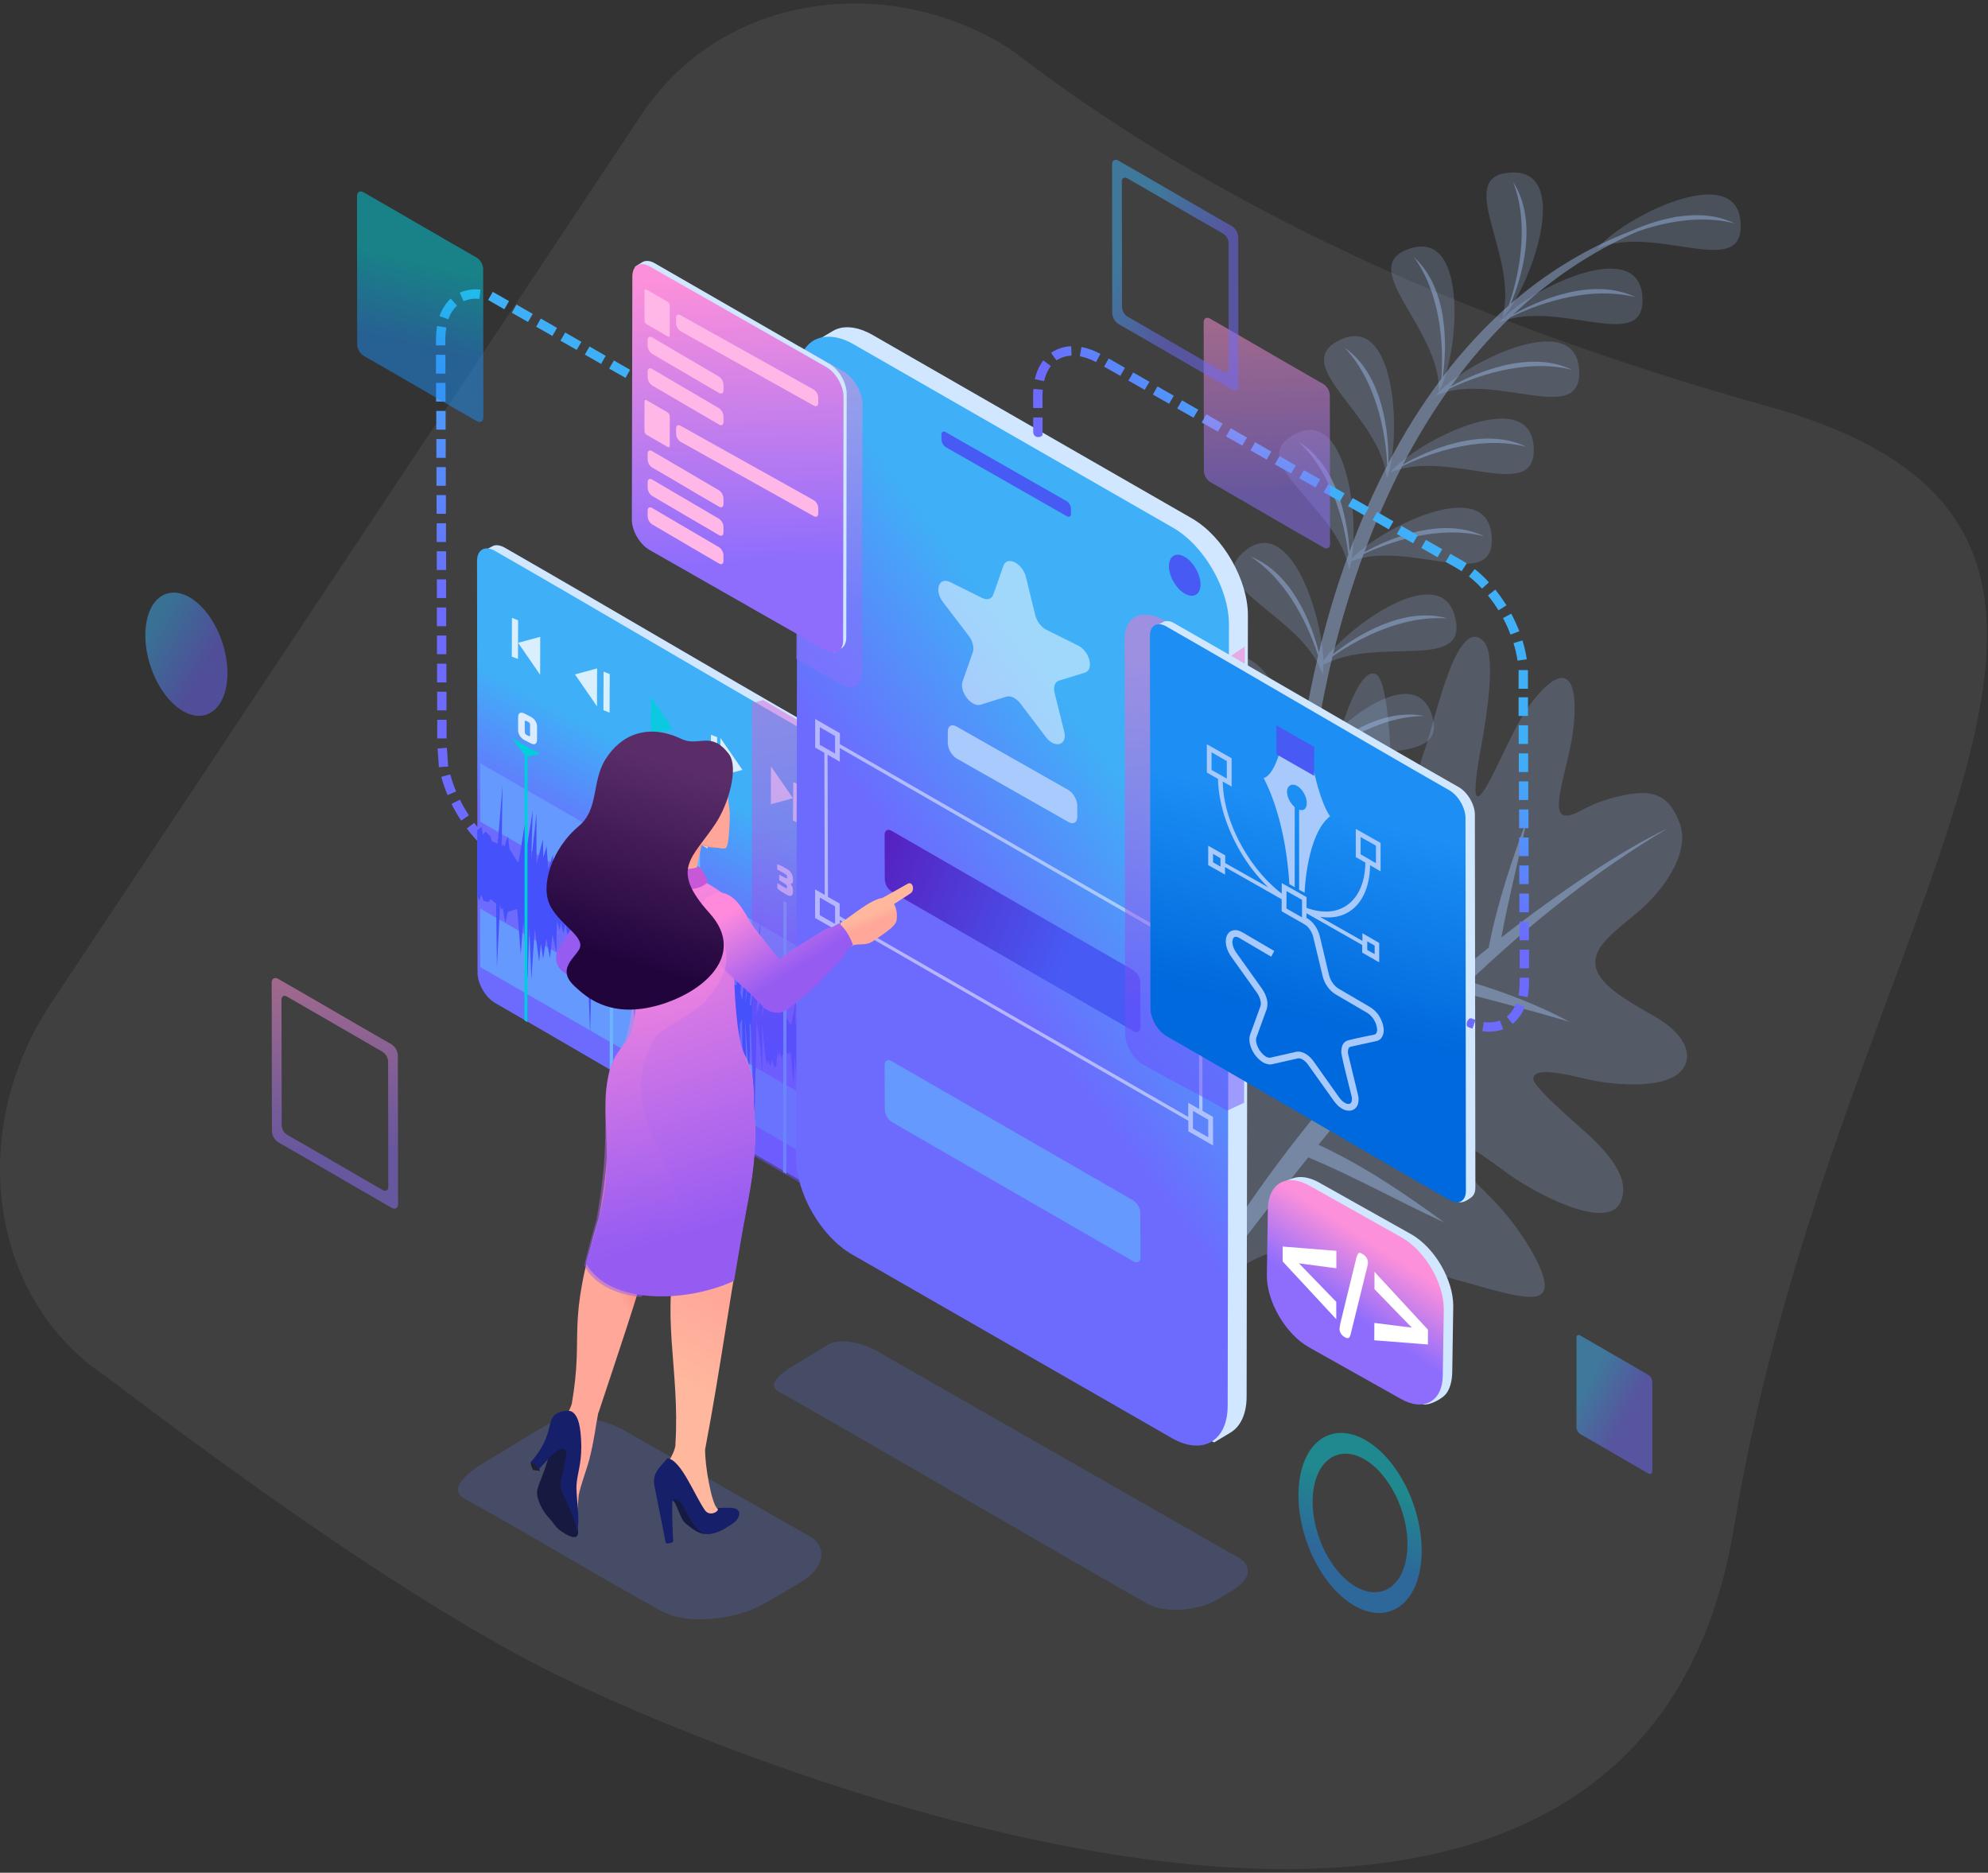 <?xml version="1.0" encoding="UTF-8"?> <svg xmlns="http://www.w3.org/2000/svg" xmlns:xlink="http://www.w3.org/1999/xlink" width="585px" height="551px" viewBox="0 0 585 551" version="1.1"><rect x="0" y="0" width="585" height="551" fill="#333333" stroke="none"/><title>46FDDFC9-4B2F-46EF-8C24-22C81B3C954B</title><defs><linearGradient x1="39.516%" y1="67.638%" x2="54.547%" y2="20.552%" id="linearGradient-1"><stop stop-color="#6D6AFE" offset="0%"></stop><stop stop-color="#3FB0F7" offset="100%"></stop></linearGradient><linearGradient x1="48.662%" y1="54.62%" x2="54.568%" y2="34.185%" id="linearGradient-2"><stop stop-color="#6D6AFE" offset="0%"></stop><stop stop-color="#3FB0F7" offset="100%"></stop></linearGradient><linearGradient x1="48.257%" y1="-23.986%" x2="50.363%" y2="68.926%" id="linearGradient-3"><stop stop-color="#FD70CB" offset="0%"></stop><stop stop-color="#6E4DFD" offset="100%"></stop></linearGradient><linearGradient x1="46.174%" y1="57.444%" x2="59.585%" y2="31.333%" id="linearGradient-4"><stop stop-color="#6D6AFE" offset="0%"></stop><stop stop-color="#3FB0F7" offset="100%"></stop></linearGradient><linearGradient x1="49.896%" y1="4.494%" x2="50.049%" y2="76.885%" id="linearGradient-5"><stop stop-color="#FD90DA" offset="0%"></stop><stop stop-color="#8E6DFD" offset="100%"></stop></linearGradient><linearGradient x1="49.246%" y1="4.225%" x2="50.446%" y2="76.54%" id="linearGradient-6"><stop stop-color="#FD90DA" offset="0%"></stop><stop stop-color="#8E6DFD" offset="100%"></stop></linearGradient><linearGradient x1="59.963%" y1="29.452%" x2="45.905%" y2="58.441%" id="linearGradient-7"><stop stop-color="#FD90DA" offset="0%"></stop><stop stop-color="#8E6DFD" offset="100%"></stop></linearGradient><linearGradient x1="75.145%" y1="50%" x2="-53.479%" y2="9.241%" id="linearGradient-8"><stop stop-color="#485AF4" offset="0%"></stop><stop stop-color="#5D00A2" offset="100%"></stop></linearGradient><linearGradient x1="50%" y1="0%" x2="50%" y2="100%" id="linearGradient-9"><stop stop-color="#FFFFFF" offset="0%"></stop><stop stop-color="#FFFFFF" offset="100%"></stop></linearGradient><linearGradient x1="49.479%" y1="8.824%" x2="50.505%" y2="79.928%" id="linearGradient-10"><stop stop-color="#FD70CB" offset="0%"></stop><stop stop-color="#6E4DFD" offset="100%"></stop></linearGradient><linearGradient x1="47.722%" y1="67.514%" x2="52.32%" y2="32.187%" id="linearGradient-11"><stop stop-color="#0069DD" offset="0%"></stop><stop stop-color="#1C8EF4" offset="100%"></stop></linearGradient><linearGradient x1="53.003%" y1="46.625%" x2="66.829%" y2="31.048%" id="linearGradient-12"><stop stop-color="#6D6AFE" offset="0%"></stop><stop stop-color="#3FB0F7" offset="100%"></stop></linearGradient><linearGradient x1="49.694%" y1="49.325%" x2="44.605%" y2="56.881%" id="linearGradient-13"><stop stop-color="#FF8A78" offset="0%"></stop><stop stop-color="#FFA799" offset="100%"></stop></linearGradient><linearGradient x1="46.942%" y1="72.834%" x2="49.889%" y2="49.4%" id="linearGradient-14"><stop stop-color="#FFB89E" offset="0%"></stop><stop stop-color="#FFA799" offset="100%"></stop></linearGradient><linearGradient x1="53.751%" y1="85.338%" x2="43.285%" y2="3.65%" id="linearGradient-15"><stop stop-color="#965CF2" offset="0%"></stop><stop stop-color="#FF8ADC" offset="100%"></stop></linearGradient><linearGradient x1="33.809%" y1="76.326%" x2="73.692%" y2="47.504%" id="linearGradient-16"><stop stop-color="#965CF2" offset="0%"></stop><stop stop-color="#FF8ADC" offset="100%"></stop></linearGradient><linearGradient x1="51.15%" y1="44.723%" x2="57.698%" y2="58.768%" id="linearGradient-17"><stop stop-color="#FFB89E" offset="0%"></stop><stop stop-color="#FFA799" offset="100%"></stop></linearGradient><linearGradient x1="66.661%" y1="63.212%" x2="29.719%" y2="16.996%" id="linearGradient-18"><stop stop-color="#965CF2" offset="0%"></stop><stop stop-color="#FF8ADC" offset="100%"></stop></linearGradient><linearGradient x1="50.699%" y1="86.113%" x2="49.142%" y2="25.762%" id="linearGradient-19"><stop stop-color="#965CF2" offset="0%"></stop><stop stop-color="#FF8ADC" offset="100%"></stop></linearGradient><linearGradient x1="50.48%" y1="46.627%" x2="61.098%" y2="77.878%" id="linearGradient-20"><stop stop-color="#FF8A78" offset="0%"></stop><stop stop-color="#FFA799" offset="100%"></stop></linearGradient><linearGradient x1="60.433%" y1="13.203%" x2="45.37%" y2="81.92%" id="linearGradient-21"><stop stop-color="#5A2D68" offset="0%"></stop><stop stop-color="#22043D" offset="100%"></stop></linearGradient><linearGradient x1="47.71%" y1="67.522%" x2="52.328%" y2="32.187%" id="linearGradient-22"><stop stop-color="#1C8EF4" offset="0%"></stop><stop stop-color="#00CFDD" offset="100%"></stop></linearGradient><linearGradient x1="61.809%" y1="61.745%" x2="24.763%" y2="24.885%" id="linearGradient-23"><stop stop-color="#6D6AFE" offset="0%"></stop><stop stop-color="#3FB0F7" offset="100%"></stop></linearGradient><linearGradient x1="49.227%" y1="4.208%" x2="50.442%" y2="76.549%" id="linearGradient-24"><stop stop-color="#FD90DA" offset="0%"></stop><stop stop-color="#8E6DFD" offset="100%"></stop></linearGradient><linearGradient x1="61.89%" y1="61.746%" x2="24.568%" y2="24.885%" id="linearGradient-25"><stop stop-color="#6D6AFE" offset="0%"></stop><stop stop-color="#3FB0F7" offset="100%"></stop></linearGradient><linearGradient x1="49.23%" y1="4.196%" x2="50.446%" y2="76.538%" id="linearGradient-26"><stop stop-color="#FD90DA" offset="0%"></stop><stop stop-color="#8E6DFD" offset="100%"></stop></linearGradient><linearGradient x1="65.811%" y1="63.941%" x2="20.041%" y2="23.668%" id="linearGradient-27"><stop stop-color="#6D6AFE" offset="0%"></stop><stop stop-color="#3FB0F7" offset="100%"></stop></linearGradient><linearGradient x1="46.354%" y1="67.876%" x2="53.752%" y2="31.627%" id="linearGradient-28"><stop stop-color="#1C8EF4" offset="0%"></stop><stop stop-color="#00CFDD" offset="100%"></stop></linearGradient></defs><g id="Page-1" stroke="none" stroke-width="1" fill="none" fill-rule="evenodd"><g id="Product-Design-Services" transform="translate(-784, -214)"><g id="product-2" transform="translate(784, 214.299)"><path d="M297.981,14.648 C355.784,59.153 429.864,94.026 520.221,119.267 C655.758,157.13 540.153,267.727 510.256,449.068 C480.358,630.409 210.84,515.865 162.724,491.932 C130.647,475.977 86.74,446.845 31.005,404.537 C-2.895,382.03 -10.132,332.763 14.938,295.011 L188.663,33.577 C213.733,-4.147 264.082,-7.83 297.981,14.648 Z" id="Path" fill="#F3F8FF" opacity="0.072"></path><path d="M496.359,311.406 C495.141,319.091 481.977,319.842 469.653,317.762 C465.188,317.011 451.53,312.735 451.211,316.982 C450.95,318.513 456.112,323.396 461.65,328.453 C466.579,332.989 481.571,344.257 476.728,353.648 C472.35,362.2 449.964,349.747 443.324,344.719 C420.504,327.557 419.75,333.451 438.221,351.567 C445.615,358.848 452.139,368.932 454.024,374.971 C454.952,378.033 455.01,380.807 451.443,381.212 C447.355,381.703 439.265,379.247 427.318,375.866 C399.974,368.152 377.908,353.792 348.622,386.904 C350.825,346.944 354.74,314.815 358.741,278.005 C359.64,269.799 360.713,261.16 361.989,253.157 C363.787,241.859 366.019,231.776 368.745,225.824 C369.34,224.47 370.058,223.174 370.891,221.952 L370.949,221.894 C375.182,216 378.575,221.605 378.488,236.37 C378.459,242.842 378.285,249.054 378.082,256.19 C377.792,266.216 378.024,272.544 379.184,272.775 C380.344,273.006 382.171,265.176 386.085,247.118 C391.101,223.801 398.728,194.994 404.904,198.086 C406.905,199.097 408.557,206.147 409.34,224.437 C410.21,257.115 414.415,234.145 419.837,218.542 C422.737,209.557 428.942,180.692 436.539,188.349 C439.729,191.527 438.337,204.211 436.771,214.006 C436.394,216.231 436.046,218.34 435.698,220.132 C435.35,221.923 435.234,222.848 435.031,224.061 C432.538,239.75 435.785,235.272 441.961,222.125 C444.977,215.798 448.022,209.643 451.385,205.512 C462.984,191.209 464.666,203.749 462.636,216.491 C462.433,217.849 462.172,219.207 461.882,220.536 C460.809,225.361 459.562,229.926 459.011,233.365 C458.112,238.912 459.04,241.628 465.362,238.103 C468.854,236.22 472.591,234.829 476.467,233.972 C486.268,231.66 491.139,233.307 494.358,242.119 C495.041,244.167 495.2,246.352 494.822,248.476 C493.778,255.006 488.617,262.374 482.035,267.979 C476.032,273.093 470.262,277.08 469.537,281.761 C469.402,282.546 469.411,283.349 469.566,284.13 C470.755,289.909 479.947,294.734 486.993,298.808 C494.039,302.882 496.968,307.534 496.359,311.406 Z" id="Path" fill="#A8C9FC" opacity="0.2"></path><path d="M490.859,243.353 C470.075,255.625 450.626,271.11 432.338,288.477 C443.136,291.69 453.122,295.655 461.889,300.344 C451.061,297.16 439.885,294.15 429.203,291.487 C418.81,301.56 408.795,312.24 399.129,323.268 C395.471,327.436 391.756,331.864 387.982,336.496 C401.916,342.979 414.021,351.373 425.051,359.391 C411.205,353.023 398.577,345.873 384.963,340.229 C371.494,356.959 357.734,375.455 345.833,390.621 C354.773,371.229 371.726,346.481 387.808,326.944 C389.724,309.722 393.846,274.526 398.723,259.996 C397.097,272.442 394.601,303.209 392.917,320.895 L395.994,317.392 C406.647,305.409 421.945,291.4 438.114,278.462 L438.114,278.288 C440.698,264.916 445.226,251.833 449.261,240.979 C446.881,252.875 443.92,263.961 441.801,275.51 C458.957,262.108 476.722,250.154 490.859,243.353 Z" id="Path" fill="#A8C8FC" opacity="0.4"></path><path d="M422.487,116.06 C429.909,106.968 463.117,90.203 464.647,108.069 C466.177,125.934 439.842,108.59 422.487,116.06 Z M383.995,229.826 C384.043,228.957 384.033,228.087 383.966,227.22 C399.184,217.114 427.108,225.917 421.159,209.557 C415.471,193.863 391.041,214.306 383.822,225.859 C382.176,211.815 370.279,184.366 358.353,195.311 C345.734,206.922 373.6,212.076 382.84,227.596 L382.523,228.262 L383.013,227.886 C383.381,228.511 383.709,229.159 383.995,229.826 L383.995,229.826 Z M389.251,198.12 C389,197.386 388.701,196.671 388.356,195.977 L387.98,196.209 C388.059,196.044 388.156,195.889 388.269,195.745 C380.386,179.501 353.155,171.886 366.727,161.491 C379.548,151.646 388.933,179.878 389.424,194.037 C397.538,183.179 423.816,164.792 428.118,181.007 C432.594,197.83 405.479,186.537 389.424,195.34 C389.43,196.269 389.372,197.198 389.251,198.12 L389.251,198.12 Z M396.99,167.369 C397.263,166.524 397.484,165.664 397.654,164.792 C414.98,158.248 440.42,174.753 438.918,157.177 C437.417,139.601 406.808,154.745 397.769,164.01 C399.993,150.228 395.69,119.796 381.165,127.382 C365.283,135.634 394.015,148.664 396.99,167.369 L396.99,167.369 Z M470.018,72.83 C477.439,63.709 510.647,46.973 512.177,64.838 C513.708,82.704 487.373,65.331 470.018,72.83 Z M442.008,93.388 C450.151,84.933 462.857,49.869 444.953,50.448 C427.05,51.027 447.379,75.233 442.008,93.388 Z M423.412,114.96 C429.129,104.681 432.421,67.56 415.268,72.714 C398.116,77.868 423.96,96.023 423.412,114.96 Z M408.078,140.412 C406.259,121.562 378.364,106.795 394.737,99.527 C411.11,92.259 412.467,129.496 408.078,140.412 Z M409.089,138.761 C426.444,131.262 452.808,148.635 451.277,130.77 C449.747,112.904 416.51,129.64 409.089,138.761 Z M441.113,94.633 C458.467,87.163 484.832,104.536 483.272,86.642 C481.713,68.747 448.534,85.541 441.113,94.633 L441.113,94.633 Z" id="Shape" fill="#A8C9FC" opacity="0.2"></path><path d="M383.872,212.319 C384.975,205.736 386.31,199.162 387.878,192.598 C385.556,185.409 379.721,171.117 368.022,163.466 C380.359,168.316 386.02,183.475 388.11,191.646 C390.447,181.883 393.345,172.263 396.79,162.83 C395.919,155.814 392.871,139.703 382.159,129.684 C393.974,136.874 396.645,153.88 397.109,161.964 C400.285,153.294 403.999,144.828 408.228,136.614 C407.908,129.944 406.05,112.967 395.658,101.966 C407.444,110.166 408.721,128.356 408.547,135.979 C413.061,127.288 418.274,118.974 424.136,111.119 C424.658,104.363 424.89,87.443 416.036,75.317 C426.632,84.903 425.674,102.948 424.542,110.599 C430.291,102.964 436.798,95.922 443.963,89.58 C446.227,82.997 450.581,66.972 445.24,53.229 C452.875,64.951 447.649,81.727 444.572,89.06 C454.965,80.023 466.751,72.718 480.046,67.637 C484.032,65.816 488.223,64.479 492.529,63.652 L494.329,63.19 L493.371,63.508 C499.031,62.584 505.041,62.786 510.382,65.413 C500.222,62.815 489.51,65.153 481.875,67.81 C467.796,73.96 455.662,82.391 445.269,92.265 C452.004,88.396 468.522,80.889 481.353,87.155 C466.344,83.343 450.175,90.244 444.427,93.074 C437.997,99.329 432.139,106.141 426.922,113.429 C433.86,109.531 450.03,102.371 462.629,108.521 C448.23,104.854 432.757,111.09 426.458,114.093 C421.398,121.195 416.849,128.644 412.843,136.383 C419.404,132.572 436.183,124.805 449.159,131.157 C434.47,127.403 418.62,133.958 412.582,136.903 C408.379,145.085 404.675,153.512 401.493,162.138 C408.663,158.182 424.397,151.455 436.734,157.489 C422.858,153.938 407.966,159.597 401.26,162.715 C397.721,172.348 394.726,182.17 392.29,192.136 C398.764,186.997 412.93,177.902 425.964,181.656 C411.827,180.587 398.241,188.556 392.116,192.829 C390.432,199.817 389.097,206.457 388.052,212.55 C387.442,216.188 386.891,219.97 386.368,223.81 C392.348,218.093 405.673,207.728 419.055,210.355 C404.831,210.528 392,219.71 386.281,224.474 C385.004,234.349 384.133,244.772 383.669,255.426 L379.372,267.004 C379.477,252.739 380.398,238.491 382.13,224.33 C379.169,217.342 372.086,203.657 359.777,197.074 C372.463,200.798 379.43,215.321 382.246,223.319 C382.769,219.306 383.32,215.61 383.872,212.319 Z" id="Path" fill="#A8C8FC" opacity="0.4"></path><path d="M363.79,457.631 L257.038,396.63 C253.077,394.837 247.265,393.13 243.361,395.502 L233.444,401.547 C231.42,402.762 224.856,406.811 229.251,409.212 C242.205,416.241 324.872,464.573 338.028,471.717 C340.514,473.076 344.158,473.568 347.974,473.25 C351.791,472.932 355.723,471.919 358.73,470.039 L362.692,467.61 C365.496,465.874 367.058,463.965 367.202,462.172 C367.347,460.379 366.219,458.73 363.79,457.631 Z" id="Path" fill="#5F7FFB" opacity="0.2"></path><path d="M143.138,249.704 C144.59,250.971 146.16,252.096 147.826,253.062 L149.187,250.688 C147.68,249.795 146.256,248.768 144.933,247.62 L143.138,249.704 L143.138,249.704 Z M131.881,225.215 L129.161,225.418 L128.756,219.918 L131.505,219.715 L131.881,225.215 L131.881,225.215 Z M149.794,88.296 L148.405,90.699 L143.63,87.949 L145.019,85.575 L149.794,88.296 L149.794,88.296 Z M195.228,114.117 L194.968,113.972 L193.608,116.375 L193.868,116.519 L195.228,114.117 Z M192.566,112.612 L191.206,114.985 L186.431,112.264 L187.791,109.862 L192.566,112.612 L192.566,112.612 Z M185.418,108.501 L184.058,110.875 L179.254,108.154 L180.643,105.751 L185.418,108.501 L185.418,108.501 Z M178.241,104.391 L176.881,106.764 L172.106,104.043 L173.466,101.641 L178.241,104.391 Z M171.093,100.28 L169.704,102.654 L164.929,99.933 L166.318,97.53 L171.093,100.28 Z M163.916,96.17 L162.556,98.543 L157.781,95.822 L159.141,93.42 L163.916,96.17 L163.916,96.17 Z M156.768,92.059 L155.379,94.433 L150.605,91.712 L151.994,89.309 L156.768,92.059 L156.768,92.059 Z M141.373,84.909 L141.315,84.909 C139.255,84.669 137.169,84.979 135.267,85.807 L136.425,88.325 C137.889,87.688 139.499,87.458 141.084,87.659 L141.373,84.909 L141.373,84.909 Z M132.634,87.544 C131.124,88.973 129.991,90.753 129.335,92.725 L131.939,93.622 L132.026,93.362 C132.539,91.932 133.381,90.642 134.486,89.599 L132.634,87.544 Z M128.611,95.62 C128.419,96.846 128.312,98.084 128.293,99.325 L128.293,101.322 L131.042,101.322 L131.042,99.325 C131.052,98.229 131.149,97.135 131.331,96.054 L128.611,95.62 L128.611,95.62 Z M128.322,104.101 L131.071,104.101 L131.071,109.63 L128.293,109.63 L128.293,104.13 L128.322,104.101 Z M128.351,112.351 L131.1,112.351 L131.1,117.851 L128.322,117.851 L128.322,112.351 L128.351,112.351 Z M128.38,120.601 L131.129,120.601 L131.129,126.101 L128.38,126.101 L128.38,120.601 L128.38,120.601 Z M128.408,128.88 L131.158,128.88 L131.158,134.409 L128.408,134.409 L128.408,128.909 L128.408,128.88 Z M128.437,137.13 L131.187,137.13 L131.187,142.63 L128.437,142.63 L128.437,137.13 Z M128.466,145.38 L131.216,145.38 L131.216,150.879 L128.466,150.879 L128.466,145.38 L128.466,145.38 Z M128.466,153.658 L131.244,153.658 L131.244,159.158 L128.495,159.158 L128.495,153.658 L128.466,153.658 Z M128.495,161.908 L131.273,161.908 L131.273,167.408 L128.524,167.408 L128.524,161.908 L128.495,161.908 Z M128.524,170.158 L131.273,170.158 L131.273,175.658 L128.553,175.658 L128.553,170.158 L128.524,170.158 Z M128.553,178.437 L131.302,178.437 L131.302,183.937 L128.553,183.937 L128.553,178.437 Z M128.582,186.687 L131.331,186.687 L131.331,192.187 L128.582,192.187 L128.582,186.687 Z M128.611,194.966 L131.36,194.966 L131.36,200.494 L128.611,200.494 L128.611,194.995 L128.611,194.966 Z M128.64,203.215 L131.389,203.215 L131.389,208.715 L128.64,208.715 L128.64,203.215 Z M128.669,211.465 L131.418,211.465 L131.418,216.965 L128.669,216.965 L128.669,211.465 L128.669,211.465 Z M129.855,228.255 C130.347,230.09 130.966,231.889 131.708,233.639 L134.225,232.568 C133.53,230.931 132.95,229.248 132.489,227.531 L129.855,228.255 L129.855,228.255 Z M132.865,236.215 C133.697,237.918 134.645,239.562 135.701,241.136 L137.987,239.602 C137.09,238.154 136.048,236.533 135.354,234.97 L132.865,236.215 L132.865,236.215 Z M137.351,243.452 C138.49,244.969 139.727,246.409 141.055,247.765 L143.023,245.825 C141.773,244.567 140.612,243.222 139.55,241.802 L137.351,243.452 Z" id="Shape" fill="url(#linearGradient-1)"></path><path d="M142.238,161.811 L145.245,160.25 C146.142,159.961 147.27,160.135 148.514,160.828 C179.055,178.34 209.538,196.459 240.079,213.942 C242.942,215.618 245.285,219.664 245.285,222.958 L245.43,343.751 C245.43,345.253 244.938,346.351 244.128,346.958 C243.318,347.565 241.728,348.634 240.542,348.779 C240.063,348.837 239.579,348.746 239.154,348.519 C208.612,331.007 178.708,311.327 148.167,293.844 C145.303,292.168 142.961,288.151 142.961,284.828 L142.238,161.811 Z" id="Path" fill="#D0E7FF"></path><path d="M140.378,164.755 C140.378,161.425 142.723,160.092 145.619,161.772 C176.193,179.294 206.71,197.454 237.284,215.005 C240.151,216.656 242.496,220.711 242.467,224.012 L242.641,345.105 C242.612,348.406 240.266,349.739 237.4,348.088 C206.826,330.536 176.309,312.377 145.735,294.826 C142.839,293.175 140.523,289.12 140.523,285.818 L140.378,164.755 Z" id="Path" fill="url(#linearGradient-2)"></path><polygon id="Path" fill="#6699FD" points="141.308 224.249 243.541 283.177 243.57 300.464 141.337 241.449"></polygon><polygon id="Path" fill="#6699FD" points="141.308 267.004 243.541 325.961 243.57 343.219 141.337 284.233"></polygon><path d="M208.242,244.116 C208.275,242.595 207.52,241.174 206.266,240.398 C205.424,239.871 204.528,239.442 203.595,239.12 L203.595,240.631 L205.571,241.821 C206.266,242.228 206.545,242.489 206.545,243.128 C206.545,243.767 204.374,244.697 203.678,244.842 L203.678,246.614 L208.214,249.344 L208.214,247.543 L206.378,246.44 C206.934,246.178 208.242,245.539 208.242,244.116 Z" id="Path" fill="#FFFFFF" opacity="0.8"></path><path d="M233.341,258.659 L233.341,258.289 C233.335,257.1 232.69,256.004 231.649,255.415 L230.961,255.016 C230.13,254.532 229.327,254.105 228.696,253.991 L228.696,255.5 L230.76,256.667 C231.248,256.952 231.621,257.151 231.621,257.692 L231.621,257.777 C231.621,258.261 231.391,258.119 230.76,257.805 L229.298,257.065 L229.298,258.688 L230.76,259.599 C231.334,259.969 231.592,260.139 231.592,260.595 L231.592,260.709 C231.592,261.164 231.391,261.079 230.703,260.68 L228.753,259.542 L228.753,261.079 C229.441,261.762 230.359,262.274 231.277,262.815 L231.563,262.986 C232.653,263.583 233.341,263.299 233.341,262.046 L233.341,261.733 C233.374,260.996 233.105,260.278 232.596,259.741 C233.141,259.826 233.341,259.428 233.341,258.659 Z" id="Path" fill="#FFFFFF" opacity="0.8"></path><path d="M156.017,215.844 C156.017,216.437 155.756,216.348 155.43,216.17 L155.006,215.962 C154.624,215.777 154.395,215.406 154.42,215.013 L154.42,212.163 C154.42,212.044 154.387,211.54 154.909,211.807 L155.495,212.133 C155.837,212.302 156.031,212.643 155.984,212.994 L155.984,215.844 L156.017,215.844 Z M156.114,210.56 L154.452,209.7 C153.149,209.017 152.464,209.432 152.464,210.827 L152.464,214.419 C152.442,215.705 153.208,216.896 154.452,217.506 L156.114,218.367 C157.32,219.02 158.005,218.604 158.037,217.328 L158.037,213.618 C158.107,212.344 157.356,211.15 156.114,210.56 L156.114,210.56 Z" id="Shape" fill="#FFFFFF" opacity="0.8"></path><polygon id="Path" fill="#FFFFFF" opacity="0.8" points="179.576 224.249 178.523 224.498 178.494 225.902 179.547 226.339 179.547 232.452 181.283 233.543 181.283 225.341"></polygon><polygon id="Path" fill="#FFFFFF" opacity="0.8" points="175.676 207.519 175.705 196.365 169.198 198.12"></polygon><polygon id="Path" fill="#FFFFFF" opacity="0.8" points="177.61 197.295 177.565 208.651 179.379 209.378 179.424 198.021"></polygon><polygon id="Path" fill="#FFFFFF" opacity="0.8" points="152.464 188.821 158.942 198.224 158.971 187.071"></polygon><polygon id="Path" fill="#FFFFFF" opacity="0.8" points="150.605 192.909 152.418 193.577 152.464 182.192 150.65 181.494"></polygon><polygon id="Path" fill="#FFFFFF" opacity="0.8" points="211.991 216.813 211.962 227.967 218.47 226.212"></polygon><polygon id="Path" fill="#FFFFFF" opacity="0.8" points="209.173 227.27 210.987 227.967 211.032 216.58 209.218 215.884"></polygon><polygon id="Path" fill="#00CEDC" opacity="0.8" points="191.539 204.73 191.509 215.884 198.017 214.104"></polygon><polygon id="Path" fill="#FFFFFF" opacity="0.8" points="226.836 236.332 233.344 234.552 226.866 225.178"></polygon><polygon id="Path" fill="#FFFFFF" opacity="0.8" points="233.433 229.826 233.344 241.153 235.159 241.909 235.203 230.551"></polygon><path d="M140.436,243.916 L141.682,243.044 L142.087,245.31 L142.869,244.41 L144.288,245.746 L144.809,247.257 L146.46,247.925 L147.879,230.755 L147.619,248.971 L148.024,248.07 L148.458,248.884 L149.009,246.966 L149.501,245.804 L149.907,249.494 L151.152,251.44 C151.152,251.44 152.455,253.648 152.571,253.358 C152.687,253.067 154.396,242.347 154.396,242.347 L154.482,252.312 L156.77,238.134 L156.307,252.893 L157.871,239.035 L157.871,253.997 L159.753,246.618 L159.898,252.022 L160.854,248.68 L161.317,255.392 L162.707,251.208 L162.968,258.529 L164.445,254.84 L164.127,260.069 L164.011,263.759 L164.966,261.987 L165.169,264.659 C165.169,264.659 166.009,261.958 166.096,262.8 C166.183,263.643 166.472,265.938 166.472,265.938 C166.472,265.938 167.399,262.539 167.457,263.032 C167.515,263.526 168.326,263.817 168.384,263.41 C169.05,259.633 169.6,256.06 170.411,252.603 L169.6,265.909 L170.093,268.029 L170.846,259.837 L171.888,254.259 L171.888,259.691 L171.048,268.088 C170.701,271.661 172.033,261.812 172.612,258.268 C172.612,258.268 173.018,255.798 173.018,256.844 C173.018,257.89 172.931,262.045 172.931,262.045 L172.294,269.395 L172.699,269.569 L175.537,243.916 L174.263,272.271 C175.74,267.536 176.232,264.427 176.87,259.488 L176.261,269.046 L175.943,273.085 L177.188,266.693 L178.028,263.933 L178.347,265.938 L178.955,264.514 L179.389,267.042 L180.2,265.734 L180.692,267.071 L180.692,271.545 L181.127,269.918 L181.214,271.806 L182.054,270.789 L182.169,272.068 L183.357,273.608 L184.457,275.496 L185.905,267.623 L185.703,275.757 L187.875,261.958 L187.585,275.67 C189.699,267.739 191.003,243.073 190.597,251.411 L189.757,269.279 L189.96,269.017 L190.394,271.312 L191.176,270.412 L192.595,271.748 L193.117,273.23 L194.797,273.927 L196.187,256.757 L195.926,274.973 L196.36,274.072 L196.766,274.857 L197.345,272.968 L197.809,271.806 L198.214,275.467 L199.488,277.443 C199.488,277.443 200.792,279.651 200.878,279.36 C200.965,279.069 202.703,268.32 202.703,268.32 L202.819,278.314 L205.107,264.136 L204.643,278.895 L206.207,265.037 L206.207,279.97 L208.061,272.62 L208.235,278.024 L209.161,274.683 L209.625,281.394 L211.044,277.181 L211.304,284.531 L212.753,280.842 L212.434,286.042 L212.347,289.761 L213.274,287.989 L213.477,290.661 C213.477,290.661 214.316,287.93 214.432,288.773 C214.548,289.616 214.78,291.94 214.78,291.94 C214.78,291.94 215.736,288.541 215.765,289.005 C215.793,289.47 216.633,289.79 216.72,289.383 C217.386,285.635 217.937,282.033 218.748,278.605 L217.908,291.911 L218.4,294.032 L219.153,285.839 L220.196,280.261 L220.196,285.693 L219.356,294.09 C219.008,297.634 220.34,287.785 220.92,284.27 C220.92,284.27 221.354,281.771 221.354,282.817 C221.354,283.863 221.238,288.047 221.238,288.047 L220.63,295.397 L221.007,295.542 L223.845,269.918 L222.599,298.244 C224.047,293.538 224.569,290.4 225.206,285.49 L224.569,295.019 L224.25,299.087 L225.524,292.695 L226.335,289.906 L226.654,291.911 L227.291,290.487 L227.697,293.015 L228.536,291.707 L229,293.044 L229.058,297.547 L229.463,295.891 L229.579,297.779 L230.419,296.792 L230.506,298.041 L231.722,299.581 L232.794,301.469 L234.271,293.625 L234.039,301.759 L236.211,287.96 L235.922,301.672 C237.399,293.712 238.76,268.698 238.934,277.413 L239.513,304.142 L241.222,303.212 L241.54,305.653 L242.641,305.013 L242.641,323.665 L241.453,321.196 L240.15,321.196 L238.847,319.511 L236.993,340.545 C236.211,349.231 237.196,323.2 235.661,312.77 L235.053,326.803 L233.865,310.446 L233.547,318.813 L232.649,309.255 L231.491,309.836 L230.245,309.952 L230.042,311.085 L229.318,309.11 L229.087,310.853 L228.797,308.732 L228.45,313.148 L227.928,313.903 L227.204,311.608 L226.625,313.642 L226.133,311.492 L225.698,313.119 L225.09,309.371 L224.308,301.498 L224.308,316.17 C224.018,310.475 223.729,306.786 222.657,300.336 L221.991,330.057 L220.949,301.149 L220.572,300.859 L220.688,308.906 C220.688,308.906 220.514,313.177 220.427,314.223 C220.34,315.269 220.138,312.306 220.138,312.306 C219.79,308.093 219.182,296.704 219.269,300.655 L219.529,310.039 L219.153,315.443 L218.516,308.645 L218.342,299.581 L217.734,301.091 L217.647,315.356 C217.097,310.94 216.807,306.727 216.402,302.195 C216.373,301.701 215.562,301.033 215.475,301.44 C215.388,301.847 214.722,297.373 214.722,297.373 L214.172,300.074 C214.027,300.772 213.39,297.082 213.39,297.082 L213.013,299.493 L212.231,296.617 L212.086,300.452 L212.086,306.001 L210.928,300.597 L210.175,307.599 L209.103,301.73 L208.235,307.861 L207.54,303.445 L207.047,308.616 L205.715,299.058 L204.73,313.933 L204.151,298.273 L203.63,313.526 L202.355,296.704 L201.602,306.524 C201.602,306.524 200.647,293.799 200.589,293.392 C200.531,292.986 199.112,293.625 199.112,293.625 L197.78,294.09 L197.142,297.256 L196.766,295.513 L196.332,292.957 L195.868,293.276 L195.55,291.853 L194.594,310.301 L194.362,291.562 L192.74,290.255 L192.132,291.126 L190.684,290.778 L189.989,288.947 L189.439,290.72 L189.149,289.964 L188.686,314.543 C188.512,323.316 188.888,297.198 187.382,286.797 L186.774,300.801 L185.587,284.473 L185.239,292.811 L184.37,283.253 L183.183,283.863 L181.938,283.95 L181.764,285.083 L181.011,283.108 L180.808,284.851 L180.519,282.73 L180.171,287.146 L179.621,287.93 L178.897,285.635 L178.347,287.64 L177.825,285.49 L177.42,287.117 L176.783,283.369 L176.001,275.496 L176.001,290.168 C175.682,284.502 175.421,280.784 174.321,274.363 L173.655,304.055 L172.612,275.147 L172.236,274.857 L172.352,282.904 C172.352,282.904 172.178,287.204 172.12,288.25 C172.062,289.296 171.801,286.304 171.801,286.304 C171.483,282.091 170.846,270.702 170.961,274.653 L171.193,284.037 L170.846,289.441 L170.208,282.643 L170.035,273.579 L169.397,275.089 L169.34,289.354 C168.789,284.967 168.471,280.725 168.094,276.193 C168.036,275.699 167.254,275.031 167.167,275.438 C167.081,275.845 166.414,271.371 166.414,271.371 L165.864,274.072 C165.69,274.799 165.082,271.08 165.082,271.08 L164.706,273.52 L163.924,270.644 L163.779,274.45 L163.721,279.999 L162.563,274.624 L161.839,281.597 L160.738,275.728 L159.84,281.858 L159.174,277.413 L158.653,282.585 L157.35,273.027 L156.365,287.93 L155.757,272.271 L155.264,287.524 L153.99,270.673 L153.237,280.493 C153.237,280.493 152.281,267.797 152.194,267.361 C152.108,266.925 150.717,267.594 150.717,267.594 L149.385,268.059 L148.748,271.225 L148.372,269.511 L147.966,266.925 L147.503,267.245 L147.155,265.821 L146.228,284.299 L145.997,265.531 L144.346,264.224 L143.738,265.095 L142.319,264.747 L141.624,262.945 L141.073,264.717 L140.378,262.887 L140.436,243.916 Z" id="Path" fill="#4551FB"></path><polygon id="Path" fill="#00CEDC" points="150.605 216.813 154.377 221.863 154.774 222.39 155.171 222.307 158.971 221.53"></polygon><path d="M230.53,264.761 C230.501,274.105 230.472,309.808 230.443,344.53 L231.398,345.078 C231.427,310.356 231.456,274.653 231.485,265.309 L230.53,264.761 Z M205.903,330.341 C205.932,295.648 205.961,259.973 205.99,250.629 L205.035,250.082 C205.006,259.425 204.977,295.071 204.948,329.764 L205.903,330.341 Z M180.379,315.489 C180.408,280.853 180.437,245.294 180.466,235.95 L179.511,235.402 C179.482,244.746 179.453,280.276 179.424,314.941 L180.379,315.489 Z" id="Shape" fill="#6BB6FF"></path><path d="M154.401,220.531 C154.375,229.842 154.349,265.326 154.323,299.917 L155.175,300.464 C155.201,265.874 155.227,230.389 155.253,221.079 L154.401,220.531 Z" id="Path" fill="#00CEDC"></path><path d="M224.609,205.66 C229.793,208.698 234.948,211.706 240.131,214.686 C242.967,216.364 245.286,220.415 245.286,223.713 L245.43,344.647 C245.43,346.151 244.943,347.25 244.141,347.858 C243.339,348.466 241.764,349.536 240.59,349.681 L240.532,349.681 C239.73,349.825 238.728,349.623 237.697,349.015 L221.258,339.439 L221.258,206.586 L224.609,205.66 Z" id="Path" fill="url(#linearGradient-3)" opacity="0.5" style="mix-blend-mode: multiply;"></path><path d="M366.838,410.665 C366.809,415.852 364.957,419.532 362.005,421.242 L357.288,424.082 C341.198,417.185 347.159,335.38 346.175,312.14 L351.124,190.113 C346.986,182.81 330.953,176.464 334.686,161.598 L287.456,139.459 C285.343,138.039 230.213,106.047 240.11,100.049 C241.789,99.064 243.409,98.049 245.059,97.093 C248.705,94.92 253.365,96.282 256.78,98.252 L256.78,98.252 L350.777,152.239 C360.009,157.57 367.244,170.437 367.215,180.753 L366.838,410.665 Z" id="Path" fill="#D0E7FF"></path><path d="M234.65,110.42 C234.679,105.321 236.444,101.729 239.309,99.962 C242.174,98.194 246.544,98.281 251.203,101.004 L345.199,154.975 C354.315,160.219 361.666,172.994 361.637,183.481 L361.26,413.327 C361.232,423.785 353.794,428.014 344.707,422.742 L250.711,368.771 C241.595,363.528 234.245,350.752 234.274,340.294 L234.65,110.42 Z" id="Path" fill="url(#linearGradient-4)"></path><path d="M348.622,174.35 C351.187,175.841 353.27,174.624 353.27,171.674 C353.27,168.724 351.217,165.075 348.652,163.555 C346.086,162.034 343.973,163.281 343.973,166.261 C343.973,169.241 346.056,172.86 348.622,174.35 Z" id="Path" fill="#485AF4"></path><path d="M277.038,127.527 C277.038,126.734 277.589,126.44 278.257,126.822 L313.935,147.187 C314.646,147.674 315.096,148.465 315.154,149.332 L315.154,150.89 C315.154,151.683 314.602,151.977 313.906,151.566 L278.257,131.23 C277.538,130.737 277.087,129.933 277.038,129.056 L277.038,127.527 Z" id="Path" fill="#485AF4"></path><path d="M235.128,101.561 L248.054,108.914 C251.235,110.716 253.796,115.105 253.796,118.709 L253.649,197.913 C253.649,201.517 250.852,202.971 247.672,201.169 L234.274,193.553 L235.128,101.561 Z" id="Path" fill="url(#linearGradient-5)" opacity="0.5" style="mix-blend-mode: multiply;"></path><path d="M249.033,187.192 C249.033,188.817 248.456,189.977 247.534,190.5 L245.546,191.718 C240.735,189.658 242.463,163.839 242.146,156.819 L243.702,118.816 C242.406,116.553 237.45,114.58 238.602,109.968 L223.965,103.063 L187.229,80.378 L187.229,80.378 C187.171,80.058 186.71,78.26 186.912,78.144 L187.575,77.709 L187.575,77.709 L189.044,76.809 C190.197,76.142 191.637,76.548 192.674,77.157 L192.674,77.157 L244.077,106.748 C246.929,108.401 249.177,112.405 249.148,115.625 L249.033,187.192 Z" id="Path" fill="#D0E7FF"></path><path d="M186.077,81.039 C186.077,77.763 188.403,76.458 191.224,78.111 L243.1,107.657 C245.95,109.281 248.247,113.254 248.219,116.53 L248.102,188.091 C248.102,191.339 245.776,192.644 242.926,191.02 L191.078,161.473 C188.229,159.821 185.932,155.848 185.932,152.601 L186.077,81.039 Z" id="Path" fill="url(#linearGradient-6)"></path><path d="M189.65,85.279 C189.65,84.864 189.941,84.716 190.289,84.923 L196.477,88.504 C196.834,88.756 197.058,89.159 197.087,89.599 L197.087,98.33 C197.087,98.714 196.826,98.892 196.477,98.685 L190.26,95.074 C189.893,94.833 189.666,94.424 189.65,93.979 L189.65,85.279 Z" id="Path" fill="#FFB7E8"></path><path d="M198.947,93.186 C198.976,92.344 199.563,92.025 200.296,92.461 L239.461,114.323 C240.24,114.84 240.729,115.689 240.781,116.616 L240.781,118.3 C240.781,119.142 240.195,119.461 239.461,119.026 L200.296,97.164 C199.509,96.65 199.01,95.801 198.947,94.87 L198.947,93.186 Z" id="Path" fill="#FFB7E8"></path><path d="M190.58,99.736 C190.58,98.876 191.156,98.52 191.906,98.965 C202.456,105.133 201.015,104.362 211.566,110.5 C212.35,111.028 212.842,111.909 212.892,112.872 L212.892,114.563 C212.892,115.423 212.286,115.749 211.566,115.304 C200.986,109.166 202.456,109.937 191.877,103.798 C191.107,103.26 190.627,102.382 190.58,101.426 L190.58,99.736 Z" id="Path" fill="#FFB7E8"></path><path d="M190.58,109.03 C190.58,108.17 191.156,107.814 191.906,108.259 C202.456,114.427 201.015,113.656 211.566,119.795 C212.35,120.323 212.842,121.204 212.892,122.167 L212.892,123.857 C212.892,124.717 212.286,125.043 211.566,124.599 C200.986,118.46 202.456,119.231 191.877,113.093 C191.107,112.555 190.627,111.677 190.58,110.72 L190.58,109.03 Z" id="Path" fill="#FFB7E8"></path><path d="M189.65,117.804 C189.65,117.419 189.941,117.242 190.289,117.449 L196.477,121.059 C196.834,121.311 197.058,121.714 197.087,122.154 L197.087,130.855 C197.087,131.27 196.826,131.417 196.477,131.21 L190.26,127.629 C189.893,127.388 189.666,126.979 189.65,126.534 L189.65,117.804 Z" id="Path" fill="#FFB7E8"></path><path d="M198.947,125.718 C198.976,124.875 199.563,124.556 200.296,124.992 L239.461,146.859 C240.247,147.37 240.738,148.223 240.781,149.153 L240.781,150.808 C240.781,151.65 240.195,151.999 239.461,151.563 L200.296,129.696 C199.505,129.172 199.006,128.313 198.947,127.373 L198.947,125.718 Z" id="Path" fill="#FFB7E8"></path><path d="M190.58,133.172 C190.58,132.313 191.156,131.987 191.906,132.431 C202.456,138.567 201.015,137.797 211.566,143.962 C212.349,144.477 212.843,145.349 212.892,146.304 L212.892,148.023 C212.892,148.883 212.286,149.209 211.566,148.764 C200.986,142.628 202.456,143.369 191.877,137.233 C191.111,136.705 190.631,135.838 190.58,134.892 L190.58,133.172 Z" id="Path" fill="#FFB7E8"></path><path d="M190.58,141.561 C190.58,140.701 191.156,140.345 191.906,140.79 C202.456,146.928 201.015,146.187 211.566,152.326 C212.349,152.841 212.843,153.713 212.892,154.668 L212.892,156.388 C212.892,157.248 212.286,157.574 211.566,157.129 C200.986,150.991 202.456,151.762 191.877,145.594 C191.111,145.066 190.631,144.198 190.58,143.251 L190.58,141.561 Z" id="Path" fill="#FFB7E8"></path><path d="M190.58,149.903 C190.58,149.043 191.156,148.717 191.906,149.161 C202.456,155.298 201.015,154.556 211.566,160.693 C212.349,161.208 212.843,162.079 212.892,163.034 L212.892,164.754 C212.892,165.613 212.286,165.939 211.566,165.495 C200.986,159.359 202.456,160.129 191.877,153.964 C191.111,153.435 190.631,152.568 190.58,151.622 L190.58,149.903 Z" id="Path" fill="#FFB7E8"></path><path d="M375.873,354.651 C375.873,351.944 375.232,350.273 376.427,348.804 C377.622,347.335 379.4,346.73 380.508,346.356 C382.636,345.636 385.318,346.01 388.262,347.681 L415.312,362.86 C422.133,366.749 427.642,376.196 427.642,383.915 L427.351,403.213 C427.322,405.604 426.826,408.686 424.961,410.385 C423.62,411.566 421.317,412.776 419.568,412.92 C417.819,413.064 417.12,411.422 414.933,410.183 L387.883,395.033 C381.062,391.116 375.553,381.668 375.582,373.949 L375.873,354.651 Z" id="Path" fill="#D0E7FF"></path><path d="M373.084,355.611 C373.113,347.849 378.652,344.703 385.473,348.628 L412.523,363.807 C419.344,367.732 424.883,377.169 424.853,384.932 L424.562,404.267 C424.533,412.03 418.965,415.146 412.173,411.25 L385.094,396.042 C378.273,392.146 372.764,382.681 372.793,374.947 L373.084,355.611 Z" id="Path" fill="url(#linearGradient-7)"></path><polygon id="Path" fill="#FFFFFF" points="404.46 373.891 420.205 390.934 420.176 395.269 404.401 394.03 404.43 388.929 415.455 390.315 404.46 378.992"></polygon><path d="M402.126,369.751 C402.397,370.185 402.541,370.684 402.542,371.194 C402.494,371.814 402.375,372.426 402.186,373.019 L397.676,391.327 C397.582,391.807 397.453,392.279 397.29,392.74 C397.226,393.012 397.04,393.239 396.786,393.358 C396.548,393.476 396.222,393.387 395.777,393.152 C394.709,392.534 394.175,391.68 394.175,390.621 C394.24,389.976 394.349,389.337 394.501,388.707 L398.981,370.399 C399.106,369.739 399.336,369.103 399.664,368.515 C399.871,368.221 400.287,368.25 400.88,368.604 C401.387,368.875 401.816,369.27 402.126,369.751 Z" id="Path" fill="#FFFFFF"></path><polygon id="Path" fill="#FFFFFF" points="377.441 370.831 377.441 366.456 393.245 367.718 393.245 372.857 382.229 371.389 393.216 382.724 393.216 387.833"></polygon><path d="M317.282,189.647 L307.962,185.019 C306.452,184.296 305.117,182.56 304.652,180.738 L301.894,169.456 C301.371,167.402 300.007,165.84 298.613,165.146 C297.219,164.452 295.797,164.654 295.274,166.158 L292.313,174.605 C291.848,175.965 290.484,176.37 288.974,175.618 L279.654,170.989 C276.257,169.283 274.805,173.361 277.535,176.919 L285.054,186.755 C286.245,188.317 286.738,190.313 286.245,191.672 L283.283,200.09 C282.441,202.376 284.358,205.702 286.535,206.773 C287.151,207.125 287.882,207.219 288.567,207.033 L296.174,204.661 C296.874,204.506 297.606,204.608 298.236,204.95 C299.032,205.375 299.725,205.967 300.268,206.686 L307.759,216.55 C308.298,217.279 308.992,217.882 309.791,218.315 C311.969,219.385 313.914,217.996 313.159,214.901 L310.343,203.619 C309.878,201.797 310.43,200.293 311.649,199.946 L319.256,197.603 C322.014,196.764 320.65,191.325 317.282,189.647 Z" id="Path" fill="#FFFFFF" opacity="0.5"></path><path d="M278.897,214.939 C278.897,213.252 280.084,212.612 281.531,213.485 L314.38,232.13 C315.856,233.002 317.013,235.067 317.013,236.754 L317.013,240.07 C317.013,241.728 315.827,242.397 314.38,241.525 L281.531,222.88 C280.055,222.007 278.897,219.942 278.897,218.255 L278.897,214.939 Z" id="Path" fill="#A8CAFC"></path><path d="M260.304,313.099 C260.304,311.763 261.229,311.24 262.385,311.908 L333.467,352.892 C334.699,353.698 335.473,355.047 335.549,356.522 L335.606,369.622 C335.606,370.958 334.681,371.481 333.525,370.813 L262.443,329.829 C261.212,329.023 260.438,327.673 260.362,326.198 L260.304,313.099 Z" id="Path" fill="#6699FD"></path><path d="M260.304,245.345 C260.304,244.009 261.229,243.486 262.385,244.154 L333.467,285.138 C334.699,285.944 335.473,287.294 335.549,288.769 L335.606,301.868 C335.606,303.205 334.681,303.727 333.525,303.059 L262.443,262.075 C261.212,261.269 260.438,259.92 260.362,258.445 L260.304,245.345 Z" id="Path" fill="url(#linearGradient-8)"></path><path d="M241.242,218.846 L241.242,213.647 L245.733,216.232 L245.733,221.402 L241.242,218.846 Z M241.242,268.979 L241.242,263.78 L245.733,266.365 L245.733,271.535 L241.242,268.979 Z M351.049,281.614 L351.049,276.415 L355.54,279 L355.54,284.17 L351.049,281.614 Z M351.049,331.746 L351.049,326.547 L355.54,329.132 L355.54,334.302 L351.049,331.746 Z M247.124,219.776 L247.124,223.813 L243.531,221.751 L243.647,263.576 L247.095,265.552 L247.095,269.269 L349.658,328.319 L349.658,324.165 L352.874,325.995 L352.758,284.17 L349.687,282.427 L349.687,278.825 L247.124,219.776 L247.124,219.776 Z M242.575,221.199 L242.691,262.996 L239.852,261.369 L239.852,269.792 L247.124,273.946 L247.124,270.402 L349.687,329.452 L349.687,332.56 L356.96,336.713 L356.96,328.319 L353.859,326.547 L353.773,284.751 L356.988,286.581 L356.988,278.186 L349.716,274.033 L349.716,277.693 L247.153,218.643 L247.153,215.419 L239.881,211.236 L239.881,219.66 L242.575,221.199 Z" id="Shape" fill="url(#linearGradient-9)" opacity="0.5"></path><path d="M344.366,183.266 L361.447,193.222 L366.285,189.922 L366.285,280.243 L366.081,324.145 L361.097,326.489 C350.487,320.354 346.931,318.936 336.321,312.887 C333.436,311.238 331.104,307.215 331.104,303.916 L330.958,188.128 C330.929,179.273 338.012,178.954 344.366,183.266 Z" id="Path" fill="url(#linearGradient-10)" opacity="0.5" style="mix-blend-mode: multiply;"></path><path d="M340.255,183.778 L342.584,182.565 C343.399,182.276 344.447,182.42 345.554,183.085 C373.475,198.969 401.338,215.403 429.259,231.287 C431.879,232.789 434.034,236.457 434.004,239.461 L434.15,349.093 C434.15,350.451 433.713,351.433 432.956,351.982 C432.199,352.53 430.278,354.032 428.851,353.195 C400.93,337.31 373.591,319.461 345.67,303.577 C343.021,302.075 340.895,298.407 340.924,295.403 L340.255,183.778 Z" id="Path" fill="#D0E7FF"></path><path d="M338.395,186.713 C338.395,183.708 340.54,182.495 343.178,183.997 C370.949,199.889 398.691,216.33 426.491,232.222 C429.129,233.725 431.245,237.394 431.245,240.399 L431.361,350.083 C431.361,353.088 429.216,354.301 426.607,352.799 C398.807,336.907 371.065,320.437 343.265,304.545 C340.656,303.043 338.54,299.373 338.54,296.368 L338.395,186.713 Z" id="Path" fill="url(#linearGradient-11)"></path><path d="M374.076,281.183 L364.779,275.72 C364.2,275.372 363.765,275.255 363.418,275.342 C363.227,275.382 363.06,275.497 362.954,275.662 C362.798,275.94 362.7,276.246 362.665,276.563 C362.578,277.522 362.954,278.829 363.881,280.108 L371.382,290.627 C372.029,291.553 372.51,292.586 372.801,293.679 C373.046,294.644 373.026,295.658 372.744,296.613 L369.76,304.808 C369.442,305.622 369.645,306.726 370.137,307.772 C370.645,308.919 371.469,309.897 372.512,310.591 C372.749,310.72 373.002,310.818 373.265,310.881 C373.456,310.925 373.653,310.925 373.844,310.881 L381.403,309.167 C381.863,309.075 382.338,309.085 382.793,309.196 C383.284,309.303 383.753,309.49 384.184,309.748 C384.64,310.023 385.067,310.344 385.458,310.707 C385.862,311.099 386.23,311.527 386.558,311.986 L394.031,322.534 C394.289,322.881 394.569,323.211 394.871,323.522 C395.131,323.772 395.423,323.987 395.739,324.161 C396.048,324.371 396.409,324.492 396.782,324.51 C396.999,324.528 397.215,324.466 397.39,324.335 C397.584,324.171 397.716,323.946 397.767,323.696 C397.878,323.146 397.848,322.576 397.68,322.04 C396.753,318.175 395.624,314.136 394.842,310.271 C394.611,309.34 394.652,308.362 394.957,307.452 C395.234,306.612 395.924,305.974 396.782,305.767 C399.215,305.128 401.966,304.634 404.457,304.082 C404.625,304.041 404.777,303.95 404.891,303.82 C405.151,303.458 405.274,303.015 405.239,302.57 C405.182,301.836 404.996,301.118 404.689,300.449 C404.185,299.314 403.359,298.354 402.314,297.689 L393.017,292.255 C392.079,291.683 391.27,290.921 390.642,290.017 C389.974,289.103 389.492,288.067 389.223,286.966 L386.443,275.401 C386.245,274.575 385.891,273.796 385.4,273.105 C384.936,272.461 384.357,271.909 383.691,271.478 L384.56,269.792 C385.51,270.372 386.328,271.144 386.964,272.059 C387.605,272.974 388.076,273.998 388.354,275.081 L391.106,286.646 C391.322,287.484 391.696,288.273 392.206,288.971 C392.653,289.612 393.224,290.155 393.886,290.569 L403.212,296.032 C404.639,296.911 405.762,298.21 406.426,299.752 C406.872,300.669 407.128,301.668 407.179,302.687 C407.25,303.612 406.96,304.53 406.369,305.244 C406.016,305.631 405.549,305.896 405.036,305.999 L397.39,307.685 C397.094,307.766 396.863,307.998 396.782,308.295 C396.609,308.852 396.599,309.447 396.753,310.01 L399.591,321.72 C399.826,322.584 399.846,323.492 399.649,324.365 C399.507,324.984 399.16,325.537 398.665,325.934 C398.159,326.321 397.533,326.517 396.898,326.486 C396.167,326.464 395.457,326.243 394.842,325.847 C394.386,325.583 393.967,325.261 393.596,324.888 C393.186,324.49 392.817,324.052 392.496,323.58 L384.995,313.061 C384.771,312.704 384.498,312.381 384.184,312.102 C383.923,311.843 383.631,311.619 383.315,311.433 C383.077,311.278 382.811,311.169 382.533,311.114 C382.354,311.061 382.166,311.051 381.982,311.085 L374.423,312.799 C373.967,312.916 373.489,312.916 373.033,312.799 C372.545,312.699 372.076,312.522 371.643,312.276 C370.214,311.345 369.079,310.024 368.37,308.469 C367.675,306.987 367.415,305.331 367.907,303.994 L370.89,295.8 C371.065,295.212 371.065,294.586 370.89,293.998 C370.685,293.17 370.321,292.391 369.818,291.703 L362.317,281.183 C361.072,279.44 360.608,277.638 360.724,276.214 C360.768,275.58 360.977,274.968 361.332,274.442 C361.689,273.925 362.227,273.561 362.839,273.425 C363.649,273.25 364.576,273.396 365.648,274.035 L374.974,279.498 L374.076,281.183 Z" id="Path" fill="#A8C9FC"></path><path d="M386.548,226.175 L381.653,223.57 L376.729,220.531 C376.643,220.907 374.742,227.825 371.863,228.636 C378.659,241.719 379.35,258.883 379.407,259.809 L380.991,260.736 L380.991,237.174 C379.695,236.075 378.716,234.193 378.716,232.601 C378.716,231.009 380.012,230.025 381.624,230.893 C383.237,231.762 384.533,234.077 384.533,235.93 C384.533,237.782 383.582,238.332 382.287,237.927 L382.287,261.488 L383.899,262.357 C383.928,261.488 384.619,245.134 391.386,239.866 C388.535,235.785 386.635,226.667 386.548,226.175 Z" id="Path" fill="#A8C9FC"></path><polygon id="Path" fill="#485AF4" points="375.582 213.095 375.611 221.631 386.708 227.967 386.738 219.46"></polygon><path d="M404.515,280.412 L402.334,279.202 L402.334,276.665 L404.515,277.905 L404.515,280.412 Z M383.08,269.575 L378.572,267.009 L378.572,261.879 L383.138,264.444 L383.138,269.575 L383.08,269.575 Z M359.143,254.673 L356.962,253.405 L356.962,250.926 L359.143,252.194 L359.143,254.673 Z M356.525,226.224 L356.525,221.036 L361.004,223.63 L361.004,228.76 L356.496,226.224 L356.525,226.224 Z M400.385,251.07 L400.385,245.968 L404.893,248.505 L404.893,253.664 L400.414,251.07 L400.385,251.07 Z M400.909,274.273 L400.909,276.521 L388.46,269.459 C391.572,269.92 394.365,269.488 396.633,268.162 C400.589,265.885 403.061,261.072 403.177,254.269 L405.562,255.653 L406.26,256.056 L406.26,247.697 L398.96,243.576 L398.96,251.877 L401.781,253.491 C401.694,259.861 399.367,264.358 395.644,266.49 C392.678,268.22 388.809,268.393 384.476,266.808 L384.476,263.637 L377.175,259.515 L377.175,262.628 C372.813,259.285 368.944,254.702 365.978,249.629 C362.226,243.259 359.899,236.139 359.812,229.654 L361.761,230.749 L362.429,231.124 L362.429,222.794 L355.129,218.672 L355.129,227.002 L358.416,228.847 C358.532,235.793 361.004,243.374 364.96,250.205 C367.225,254.073 369.992,257.629 373.191,260.783 L360.539,253.635 L360.539,251.358 L355.536,248.533 L355.536,254.24 L359.812,256.633 L360.481,257.036 L360.481,254.817 L377.146,264.271 L377.146,267.816 L383.72,271.563 L384.447,271.996 L384.447,268.393 L400.851,277.732 L400.851,279.98 L405.126,282.43 L405.853,282.805 L405.853,277.126 L400.909,274.273 Z" id="Shape" fill="#A8C9FC"></path><path d="M304.034,122.52 L306.79,122.52 L306.79,127.55 C306.79,128.446 303.947,128.967 304.034,126.567 L304.034,122.52 Z M449.627,202.339 L446.871,202.339 L446.871,196.846 L449.627,196.846 L449.627,202.339 Z M431.99,301.873 L433.295,302.365 L434.195,299.763 C433.777,299.639 433.37,299.484 432.976,299.3 C431.903,299.069 431.062,301.266 431.99,301.873 L431.99,301.873 Z M436.225,303.087 C438.279,303.429 440.386,303.239 442.346,302.538 L441.36,299.965 C439.845,300.504 438.216,300.643 436.631,300.37 L436.225,303.087 L436.225,303.087 Z M445.102,300.948 C446.72,299.637 447.962,297.921 448.699,295.976 L446.146,294.964 C445.508,296.467 444.667,297.797 443.39,298.809 L445.102,300.948 L445.102,300.948 Z M449.54,293.085 C449.946,291.061 449.975,289.413 449.946,287.361 L447.19,287.361 C447.19,289.24 447.19,290.743 446.842,292.564 L449.54,293.085 Z M449.946,284.585 L447.19,284.585 L447.19,279.093 L449.946,279.093 L449.946,284.585 Z M449.917,276.346 L447.161,276.346 L447.161,270.854 L449.917,270.854 L449.917,276.346 Z M449.859,268.107 L447.103,268.107 L447.103,262.614 L449.888,262.614 L449.888,268.107 L449.859,268.107 Z M449.83,259.839 L447.074,259.839 L447.074,254.346 L449.83,254.346 L449.83,259.839 Z M449.801,251.6 L447.045,251.6 L447.045,246.107 L449.801,246.107 L449.801,251.6 Z M449.772,243.361 L447.016,243.361 L447.016,237.868 L449.772,237.868 L449.772,243.39 L449.772,243.361 Z M449.714,235.093 L446.958,235.093 L446.958,229.6 L449.714,229.6 L449.714,235.093 L449.714,235.093 Z M449.685,226.854 L446.929,226.854 L446.929,221.361 L449.685,221.361 L449.685,226.854 Z M449.656,218.586 L446.9,218.586 L446.9,213.093 L449.656,213.093 L449.656,218.586 Z M449.627,210.346 L446.871,210.346 L446.871,204.854 L449.627,204.854 L449.627,210.346 L449.627,210.346 Z M449.279,193.666 C448.998,191.785 448.571,189.93 448.002,188.115 L445.363,188.925 C445.903,190.604 446.3,192.325 446.552,194.07 L449.279,193.666 L449.279,193.666 Z M447.074,185.427 C446.395,183.652 445.6,181.924 444.696,180.252 L442.288,181.553 C443.134,183.119 443.871,184.742 444.492,186.409 L447.074,185.427 L447.074,185.427 Z M443.303,177.795 C442.29,176.198 441.196,174.655 440.025,173.169 L437.85,174.904 C438.975,176.292 440.012,177.75 440.953,179.269 L443.303,177.795 L443.303,177.795 Z M438.14,171.03 C436.862,169.612 435.464,168.306 433.962,167.127 L432.251,169.295 C433.633,170.384 434.923,171.582 436.109,172.88 L438.14,171.03 L438.14,171.03 Z M431.613,165.45 C430.046,164.438 428.393,163.571 426.797,162.646 L425.405,165.017 C426.971,165.913 428.596,166.78 430.104,167.763 L431.613,165.45 L431.613,165.45 Z M424.39,161.287 L423.026,163.658 L418.24,160.911 L419.603,158.541 L424.39,161.287 Z M417.196,157.182 L415.832,159.553 L411.046,156.806 L412.409,154.436 L417.196,157.182 Z M410.031,153.077 L408.667,155.448 L403.881,152.701 L405.244,150.331 L410.031,153.077 Z M402.837,148.972 L401.473,151.343 L396.687,148.625 L398.05,146.226 L402.837,148.972 L402.837,148.972 Z M395.671,144.867 L394.279,147.237 L389.493,144.52 L390.885,142.12 L395.671,144.867 Z M388.477,140.762 L387.114,143.132 L382.328,140.415 L383.691,138.015 L388.477,140.762 Z M381.312,136.657 L379.92,139.027 L375.134,136.31 L376.526,133.91 L381.312,136.657 Z M374.118,132.551 L372.755,134.922 L367.969,132.205 L369.332,129.805 L374.118,132.551 Z M366.953,128.446 L365.561,130.817 L360.775,128.099 L362.167,125.7 L366.953,128.446 Z M359.759,124.341 L358.396,126.712 L353.609,123.994 L354.973,121.595 L359.759,124.341 Z M352.594,120.236 L351.202,122.607 L346.415,119.889 L347.808,117.49 L352.594,120.236 Z M345.4,116.131 L344.037,118.502 L339.25,115.784 L340.614,113.385 L345.4,116.131 Z M338.235,112.026 L336.843,114.396 L332.056,111.679 L333.449,109.279 L338.235,112.026 Z M331.041,107.921 L329.678,110.291 L324.891,107.574 L326.255,105.174 L331.041,107.921 Z M323.818,103.816 C322.07,102.874 320.194,102.193 318.248,101.792 L317.755,104.509 L318.916,104.799 C320.17,105.129 321.379,105.615 322.513,106.244 L323.818,103.816 L323.818,103.816 Z M315.202,101.561 C313.684,101.61 312.192,101.974 310.822,102.63 L309.865,103.122 L309.285,103.527 L310.909,105.753 L311.315,105.463 C312.534,104.76 313.91,104.372 315.318,104.336 L315.202,101.561 Z M307.022,105.724 L306.848,105.955 C305.715,107.539 304.924,109.34 304.527,111.245 L307.225,111.852 C307.567,110.249 308.239,108.733 309.198,107.4 L309.227,107.4 L307.022,105.724 L307.022,105.724 Z M304.092,114.136 C303.947,115.986 304.005,117.923 304.034,119.745 L306.79,119.745 C306.79,118.01 306.703,116.131 306.848,114.368 L304.092,114.136 Z" id="Shape" fill="url(#linearGradient-12)"></path><path d="M236.602,450.771 L182.612,419.929 C176.739,417.215 168.308,415.056 162.319,418.207 C156.853,421.067 147.869,426.903 143.886,429.179 C140.862,430.9 130.367,437.203 136.908,440.763 C156.126,451.267 175.14,463.055 194.678,473.706 C198.37,475.748 203.749,476.478 209.418,475.982 C215.088,475.486 220.873,473.881 225.409,471.225 L234.974,465.623 C239.219,463.143 241.458,460.225 241.69,457.511 C241.923,454.798 240.207,452.434 236.602,450.771 Z" id="Path" fill="#5F7FFB" opacity="0.2"></path><path d="M168.253,412.745 C168.005,413.498 167.703,414.233 167.349,414.944 C166.678,415.638 165.891,416.043 165.512,416.853 C163.471,421.135 163.033,425.243 164.433,447.232 L169.653,447.318 L170.295,439.565 C170.936,436.44 172.715,431.84 173.444,428.976 C174.99,422.871 175.165,419.746 176.069,415.32 L176.127,415.32 C181.814,398.076 187.704,381.151 192.429,363.792 L208.672,317.125 L209.168,304.598 C209.255,302.602 208.176,301.097 207.535,299.535 C199.165,301.965 194.499,304.598 185.517,304.28 C182.834,308.243 179.131,315.679 179.014,321.292 C178.752,332.257 179.597,339.547 176.244,357.832 C166.241,391.191 172.044,390.612 168.253,412.745 Z" id="Path" fill="url(#linearGradient-13)"></path><path d="M158.971,432.447 C158.292,432.377 156.968,432.307 156.824,432.133 C156.681,431.959 155.858,430.039 156.323,429.691 C156.789,429.342 158.757,431.959 158.971,432.447 Z" id="Path" fill="#1F202B"></path><path d="M161.851,424.082 C162.48,426.051 161.582,427.933 160.953,429.96 C158.706,437.113 157.418,437.49 158.346,440.733 C158.984,442.828 160.1,444.757 161.612,446.38 C163.08,447.973 163.499,449.131 165.356,450.376 C168.143,452.229 170.659,453.098 170.03,449.363 C169.846,448.179 169.545,447.015 169.131,445.888 C167.154,441.428 164.847,439.488 166.075,433.928 C167.004,429.816 168.502,427.094 166.585,424.314 L161.851,424.082 Z" id="Path" fill="#161A40"></path><path d="M161.81,418.974 C160.972,422.71 159.715,425.838 156.182,429.922 C156.632,429.806 157.769,430.936 158.398,432.181 C163.008,427.055 165.253,424.564 166.66,426.765 C166.54,428.619 165.822,431.979 165.223,434.614 C165.044,435.454 164.834,437.366 165.403,438.669 C167.199,442.869 170.522,449.009 169.265,451.036 C169.714,450.486 170.193,449.009 170.193,447.01 C170.193,444.114 169.684,440.175 169.624,437.742 C169.534,434.498 170.791,431.66 171.001,427.2 C171.076,425.965 171.076,424.727 171.001,423.492 C170.821,420.335 170.462,416.165 168.157,414.977 C167.349,414.572 165.223,414.861 164.145,415.412 C162.589,416.165 162.14,417.555 161.81,418.974 Z" id="Path" fill="#161F69"></path><path d="M198.779,424.789 C198.368,428.124 195.287,431.285 194.934,433.46 C194.025,438.679 197.84,435.953 202.183,442.681 C203.914,442.652 207.729,448.857 212.924,449.177 C214.098,449.234 216.211,446.393 213.863,444.392 C212.836,443.783 211.897,444.218 211.046,443.493 C209.344,442.014 207.377,430.589 207.495,426.123 C212.19,401.533 215.154,378.074 219.82,354.035 C222.168,341.914 222.608,334.462 221.845,325.559 C221.522,320.456 222.08,317.933 220.378,313.003 C219.703,311.09 218.793,309.495 217.913,307.9 C209.872,310.336 203.914,312.743 194.817,312.424 C192.733,316.425 190.943,321.761 191.677,327.386 C193.144,338.347 198.72,346.322 199.953,365.141 C193.966,385.817 200.187,402.316 198.749,424.673 C198.773,424.707 198.783,424.748 198.779,424.789 L198.779,424.789 Z" id="Path" fill="url(#linearGradient-14)"></path><path d="M216.006,376.557 C217.223,369.153 218.498,361.719 219.917,354.257 C222.235,342.166 222.67,334.733 221.916,325.853 C221.598,320.762 222.148,318.246 220.468,313.329 C220.236,312.664 218.787,309.829 218.903,309.453 C216.412,303.958 216.064,287.731 216.064,287.586 C217.252,278.967 221.945,275.959 219.425,268.612 C217.571,266.067 212.587,262.018 207.373,259.183 C200.072,255.191 191.931,252.675 187.527,252.183 C178.256,251.142 178.256,266.385 181.472,273.587 C187.904,287.905 188.64,293.718 185.366,304.593 C182.788,308.73 179.328,310.05 178.39,320.535 C177.452,331.021 180.383,342.456 176.397,357.401 C172.411,372.347 173.28,367.59 172.411,371.351 C179.19,383.672 201.955,383.065 216.006,376.557 Z" id="Path" fill="url(#linearGradient-15)"></path><path d="M196.364,428.729 C200.462,429.231 204.303,439.568 207.455,444.057 C209.003,446.243 212.27,443.969 210.952,443.408 C211.611,443.437 214.104,443.142 215.939,443.437 C218.518,443.88 217.601,446.538 215.853,447.779 C211.955,450.555 208.516,452.12 204.962,450.26 C204.209,449.827 203.49,449.333 202.813,448.783 C202.299,448.427 201.819,448.021 201.38,447.572 C200.233,446.184 199.775,443.91 198.743,441.961 C198.399,441.34 198.112,441.193 197.883,441.37 C197.654,441.547 197.912,451.264 198.112,453.124 C197.998,453.656 196.249,454.07 195.906,453.656 L192.638,437.176 C192.266,435.762 192.419,434.256 193.068,432.953 C194.043,431.033 195.934,429.527 196.364,428.729 Z" id="Path" fill="#161F69"></path><path d="M207.314,451.036 C206.551,450.901 205.815,450.642 205.131,450.27 C204.346,449.821 203.596,449.308 202.89,448.737 C202.354,448.368 201.853,447.947 201.395,447.481 C200.08,445.918 199.452,442.975 198.017,440.952 C198.495,440.646 199.751,440.676 201.006,442.791 C202.89,446.347 204.175,448.952 206.656,450.668 C206.869,450.803 207.088,450.925 207.314,451.036 Z" id="Path" fill="#161A40"></path><path d="M178.571,277.712 L194.65,281.32 C197.86,282.735 195.416,289.432 192.235,290.24 L169.795,287.382 C164.082,286.199 162.815,282.504 164.052,279.617 L164.141,279.444 C164.524,277.654 175.979,261.546 177.599,259.381 C179.896,256.35 182.311,254.387 183.283,253.81 C185.226,252.655 187.789,252.944 189.497,253.954 C191.794,255.369 192.559,257.649 191.676,259.785 C190.027,263.654 183.783,271.217 178.571,277.712 Z" id="Path" fill="url(#linearGradient-16)"></path><path d="M247.289,271.278 C251.027,268.896 256.115,264.399 259.566,263.923 C261.779,262.762 265.028,260.856 267.098,259.724 C268.622,258.89 269.283,261.63 267.961,262.523 C266.638,263.417 263.246,265.591 263.217,265.591 L263.073,265.65 C263.907,267.08 264.08,269.105 263.821,270.534 C263.505,272.41 259.479,274.792 256.978,276.549 C254.477,278.306 252.062,276.936 250.538,278.157 C248.008,276.936 247.576,273.839 247.289,271.278 Z" id="Path" fill="url(#linearGradient-17)"></path><path d="M229.376,282.003 C233.547,278.616 238.782,275.693 242.982,273.03 C243.672,272.596 244.679,272.625 245.226,272.307 L246.808,271.381 C248.304,272.22 250.173,275.288 251.008,277.719 C250.432,278.211 249.886,278.703 249.31,279.253 C248.735,279.803 248.419,281.106 247.987,281.54 C243.298,286.228 240.105,290.425 235.532,293.638 C234.87,294.101 232.137,296.474 230.44,297.343 C228.743,298.211 225.377,297.343 223.968,295.201 C222.76,294.13 221.695,292.914 221.005,292.278 C217.898,289.354 210.16,282.697 205.932,276.996 C202.825,272.799 203.314,270.483 204.551,268.313 C207.399,263.219 211.685,259.948 216.431,264.579 C218.704,266.75 220.2,270.425 222.156,272.944 C224.112,275.462 227.017,278.906 229.376,282.003 Z" id="Path" fill="url(#linearGradient-18)"></path><path d="M186.223,252.181 C183.345,251.862 181.359,253.138 180.122,255.256 L179.949,255.517 L179.892,255.633 L179.776,255.865 L179.776,255.923 L179.633,256.213 L179.633,256.3 L179.517,256.561 L179.517,256.62 C179.471,256.723 179.433,256.829 179.402,256.939 L179.345,257.055 L179.258,257.316 L179.258,257.403 L179.172,257.722 L179.172,257.809 L179.086,258.099 L179.086,258.186 L178.999,258.563 L178.999,258.563 L178.913,258.911 L178.913,259.027 C178.884,259.114 178.884,259.23 178.856,259.346 L178.856,259.404 L178.769,259.781 L178.769,259.897 L178.712,260.217 L178.712,260.217 L178.654,260.594 L178.654,263.814 L178.654,263.814 C178.654,264.104 178.654,264.423 178.683,264.713 L178.683,265.641 L178.683,265.641 L178.683,266.134 L178.74,266.511 L178.74,266.627 L178.798,266.976 L178.798,267.034 L178.856,267.44 L178.856,267.527 L178.913,267.875 L178.913,267.962 L178.999,268.339 L178.999,268.426 L179.057,268.774 L179.057,268.832 C179.115,269.093 179.143,269.354 179.201,269.615 L179.201,269.731 L179.287,270.05 L179.287,270.108 L179.402,270.515 L179.402,270.515 C179.46,270.776 179.546,271.008 179.604,271.269 L179.604,271.356 L179.69,271.646 L179.748,271.733 L179.834,272.052 L179.834,272.139 L179.949,272.429 L179.949,272.487 C179.992,272.596 180.04,272.702 180.093,272.806 L180.093,272.806 L180.208,273.096 L180.208,273.183 L180.352,273.502 C186.741,287.862 187.202,295.201 183.949,306.108 C181.388,310.256 178.337,316.928 178.222,322.063 C177.963,333.057 178.798,340.367 175.488,358.7 C173.963,363.893 172.783,368.273 171.92,372.044 C174.999,377.73 181.359,380.573 188.64,381.327 C218.744,348.025 176.294,336.045 192.411,305.499 C194.252,302.018 205.563,297.579 208.383,293.286 C214.427,286.121 216.844,279.043 207.692,267.643 C206.167,265.757 205.045,264.771 203.001,261.928 C199.692,262.711 193.504,261.609 192.756,260.246 C192.497,259.752 193.821,255.575 193.591,255.053 C187.777,252.674 189.59,252.558 186.223,252.181 Z" id="Path" fill="url(#linearGradient-19)" opacity="0.5" style="mix-blend-mode: multiply;"></path><path d="M189.668,256.213 C188.949,259.318 199.986,262.66 203.752,260.974 L203.838,260.235 C204.815,255.591 205.764,251.658 206.453,248.375 C208.207,249.173 212.518,249.38 212.892,248.759 C201.28,239.206 187.685,232.137 185.932,236.958 C187.081,240.478 190.07,242.962 191.536,245.21 C191.939,245.831 192.255,247.073 192.312,248.345 L192.341,248.345 C191.91,250.8 190.99,253.166 189.668,256.213 Z" id="Path" fill="url(#linearGradient-20)"></path><path d="M213.538,249.226 C212.51,249.901 205.256,247.464 204.668,247.494 C199,247.787 192.921,247.317 191.775,245.644 C190.277,243.413 187.223,240.946 186.048,237.452 C184.169,231.933 184.521,225.679 189.602,221.304 C198.413,213.759 212.245,219.278 214.243,227.852 C215.036,231.375 214.037,231.668 214.213,234.017 C214.507,238.363 215.006,236.718 214.595,243.589 C214.448,246.202 214.213,248.785 213.538,249.226 Z" id="Path" fill="#FFA698"></path><path d="M191.793,251.203 C192.108,254.144 199.804,256.248 204.467,255.072 C204.982,254.948 205.297,254.825 205.468,254.484 C206.155,254.887 208.014,257.827 208.243,259.282 C204.209,263.492 191.45,261.015 189.905,256.094 C189.533,254.917 189.19,252.689 191.793,251.203 Z" id="Path" fill="#C758D8"></path><path d="M170.327,242.746 C162.848,248.927 158.612,260.104 162.03,266.429 C165.127,272.176 172.664,275.555 170.327,279.194 C168.428,282.198 163.9,285.201 169.275,290.053 C172.05,292.537 178.799,299.238 192.588,295.772 C206.377,292.306 220.107,280.927 208.801,268.364 C196.882,255.165 203.864,252.248 210.671,241.851 C214.293,236.364 217.536,225.533 214.44,221.49 C209.123,214.559 205.588,219.555 200.505,217.1 C190.747,212.45 182.743,215.772 178.185,223.079 C174.066,229.606 176.286,237.808 170.327,242.746 Z" id="Path" fill="url(#linearGradient-21)"></path><path d="M105.051,57.353 C105.08,56.139 105.923,55.676 106.969,56.284 C118.067,62.614 129.164,69.176 140.291,75.506 C141.405,76.236 142.105,77.448 142.179,78.773 L142.238,122.537 C142.209,123.722 141.366,124.214 140.32,123.607 C129.222,117.276 118.125,110.714 106.998,104.384 C105.884,103.654 105.184,102.442 105.109,101.118 L105.051,57.353 Z" id="Path" fill="url(#linearGradient-22)" opacity="0.5"></path><path d="M463.899,393.28 C463.899,392.558 464.391,392.27 465.028,392.645 C471.713,396.453 478.397,400.404 485.082,404.241 C485.746,404.682 486.164,405.408 486.211,406.202 L486.211,432.567 C486.211,433.288 485.69,433.577 485.053,433.23 C478.397,429.394 471.713,425.442 465.028,421.635 C464.357,421.2 463.937,420.47 463.899,419.673 L463.899,393.28 Z" id="Path" fill="url(#linearGradient-23)" opacity="0.5"></path><path d="M354.2,94.554 C354.2,93.34 355.043,92.849 356.089,93.456 C367.225,99.813 378.302,106.372 389.438,112.701 C390.556,113.427 391.258,114.64 391.328,115.966 L391.386,159.716 C391.386,160.901 390.514,161.392 389.467,160.785 C378.36,154.457 367.254,147.897 356.148,141.54 C355.034,140.823 354.332,139.62 354.258,138.303 L354.2,94.554 Z" id="Path" fill="url(#linearGradient-24)" opacity="0.5"></path><path d="M327.239,48.081 C327.239,46.867 328.112,46.376 329.158,46.983 C340.265,53.34 351.371,59.9 362.478,66.228 C363.524,66.835 364.397,68.28 364.368,69.493 L364.426,113.243 C364.426,114.428 363.583,114.919 362.536,114.312 C351.4,107.984 340.323,101.424 329.187,95.067 C328.141,94.489 327.298,93.015 327.298,91.831 L327.239,48.081 L327.239,48.081 Z M330.118,53.109 L330.176,90.097 C330.227,91.216 330.824,92.241 331.775,92.842 C341.166,98.217 350.557,103.765 359.948,109.111 C360.85,109.631 361.547,109.198 361.547,108.186 L361.547,71.227 C361.478,70.106 360.886,69.08 359.948,68.453 C350.528,63.107 341.166,57.559 331.775,52.184 C330.845,51.693 330.118,52.098 330.118,53.109 Z" id="Shape" fill="url(#linearGradient-25)" opacity="0.5"></path><path d="M79.951,288.782 C79.98,287.597 80.822,287.106 81.868,287.713 C92.966,294.041 104.064,300.601 115.19,306.958 C116.307,307.684 117.009,308.897 117.079,310.223 L117.137,353.944 C117.108,355.158 116.265,355.649 115.219,355.042 C104.122,348.685 93.024,342.125 81.897,335.797 C80.78,335.07 80.078,333.857 80.009,332.532 L79.951,288.782 Z M82.827,293.839 L82.885,330.798 C82.936,331.925 83.531,332.958 84.483,333.572 C93.866,338.918 103.25,344.466 112.634,349.841 C113.534,350.332 114.261,349.927 114.261,348.916 L114.203,311.928 C114.133,310.814 113.541,309.798 112.605,309.183 C103.221,303.808 93.837,298.289 84.454,292.914 C83.553,292.394 82.827,292.827 82.827,293.839 L82.827,293.839 Z" id="Shape" fill="url(#linearGradient-26)" opacity="0.5"></path><path d="M51.778,207.467 C45.317,202.055 41.47,190.852 43.164,182.414 C44.858,173.975 51.434,171.531 57.895,176.914 C64.355,182.297 68.232,193.529 66.538,201.938 C64.844,210.347 58.239,212.85 51.778,207.467 Z" id="Path" fill="url(#linearGradient-27)" opacity="0.5"></path><path d="M395.621,470.09 C385.929,462.225 380.161,445.857 382.679,433.509 C385.197,421.161 395.123,417.605 404.814,425.47 C414.506,433.336 420.274,449.732 417.756,462.051 C415.238,474.37 405.312,477.985 395.621,470.09 Z M396.675,464.943 C404.141,471.016 411.753,468.24 413.715,458.755 C415.677,449.269 411.197,436.69 403.76,430.618 C396.323,424.545 388.682,427.321 386.72,436.806 C384.758,446.291 389.238,458.899 396.675,464.943 L396.675,464.943 Z" id="Shape" fill="url(#linearGradient-28)" opacity="0.5"></path></g></g></g></svg> 